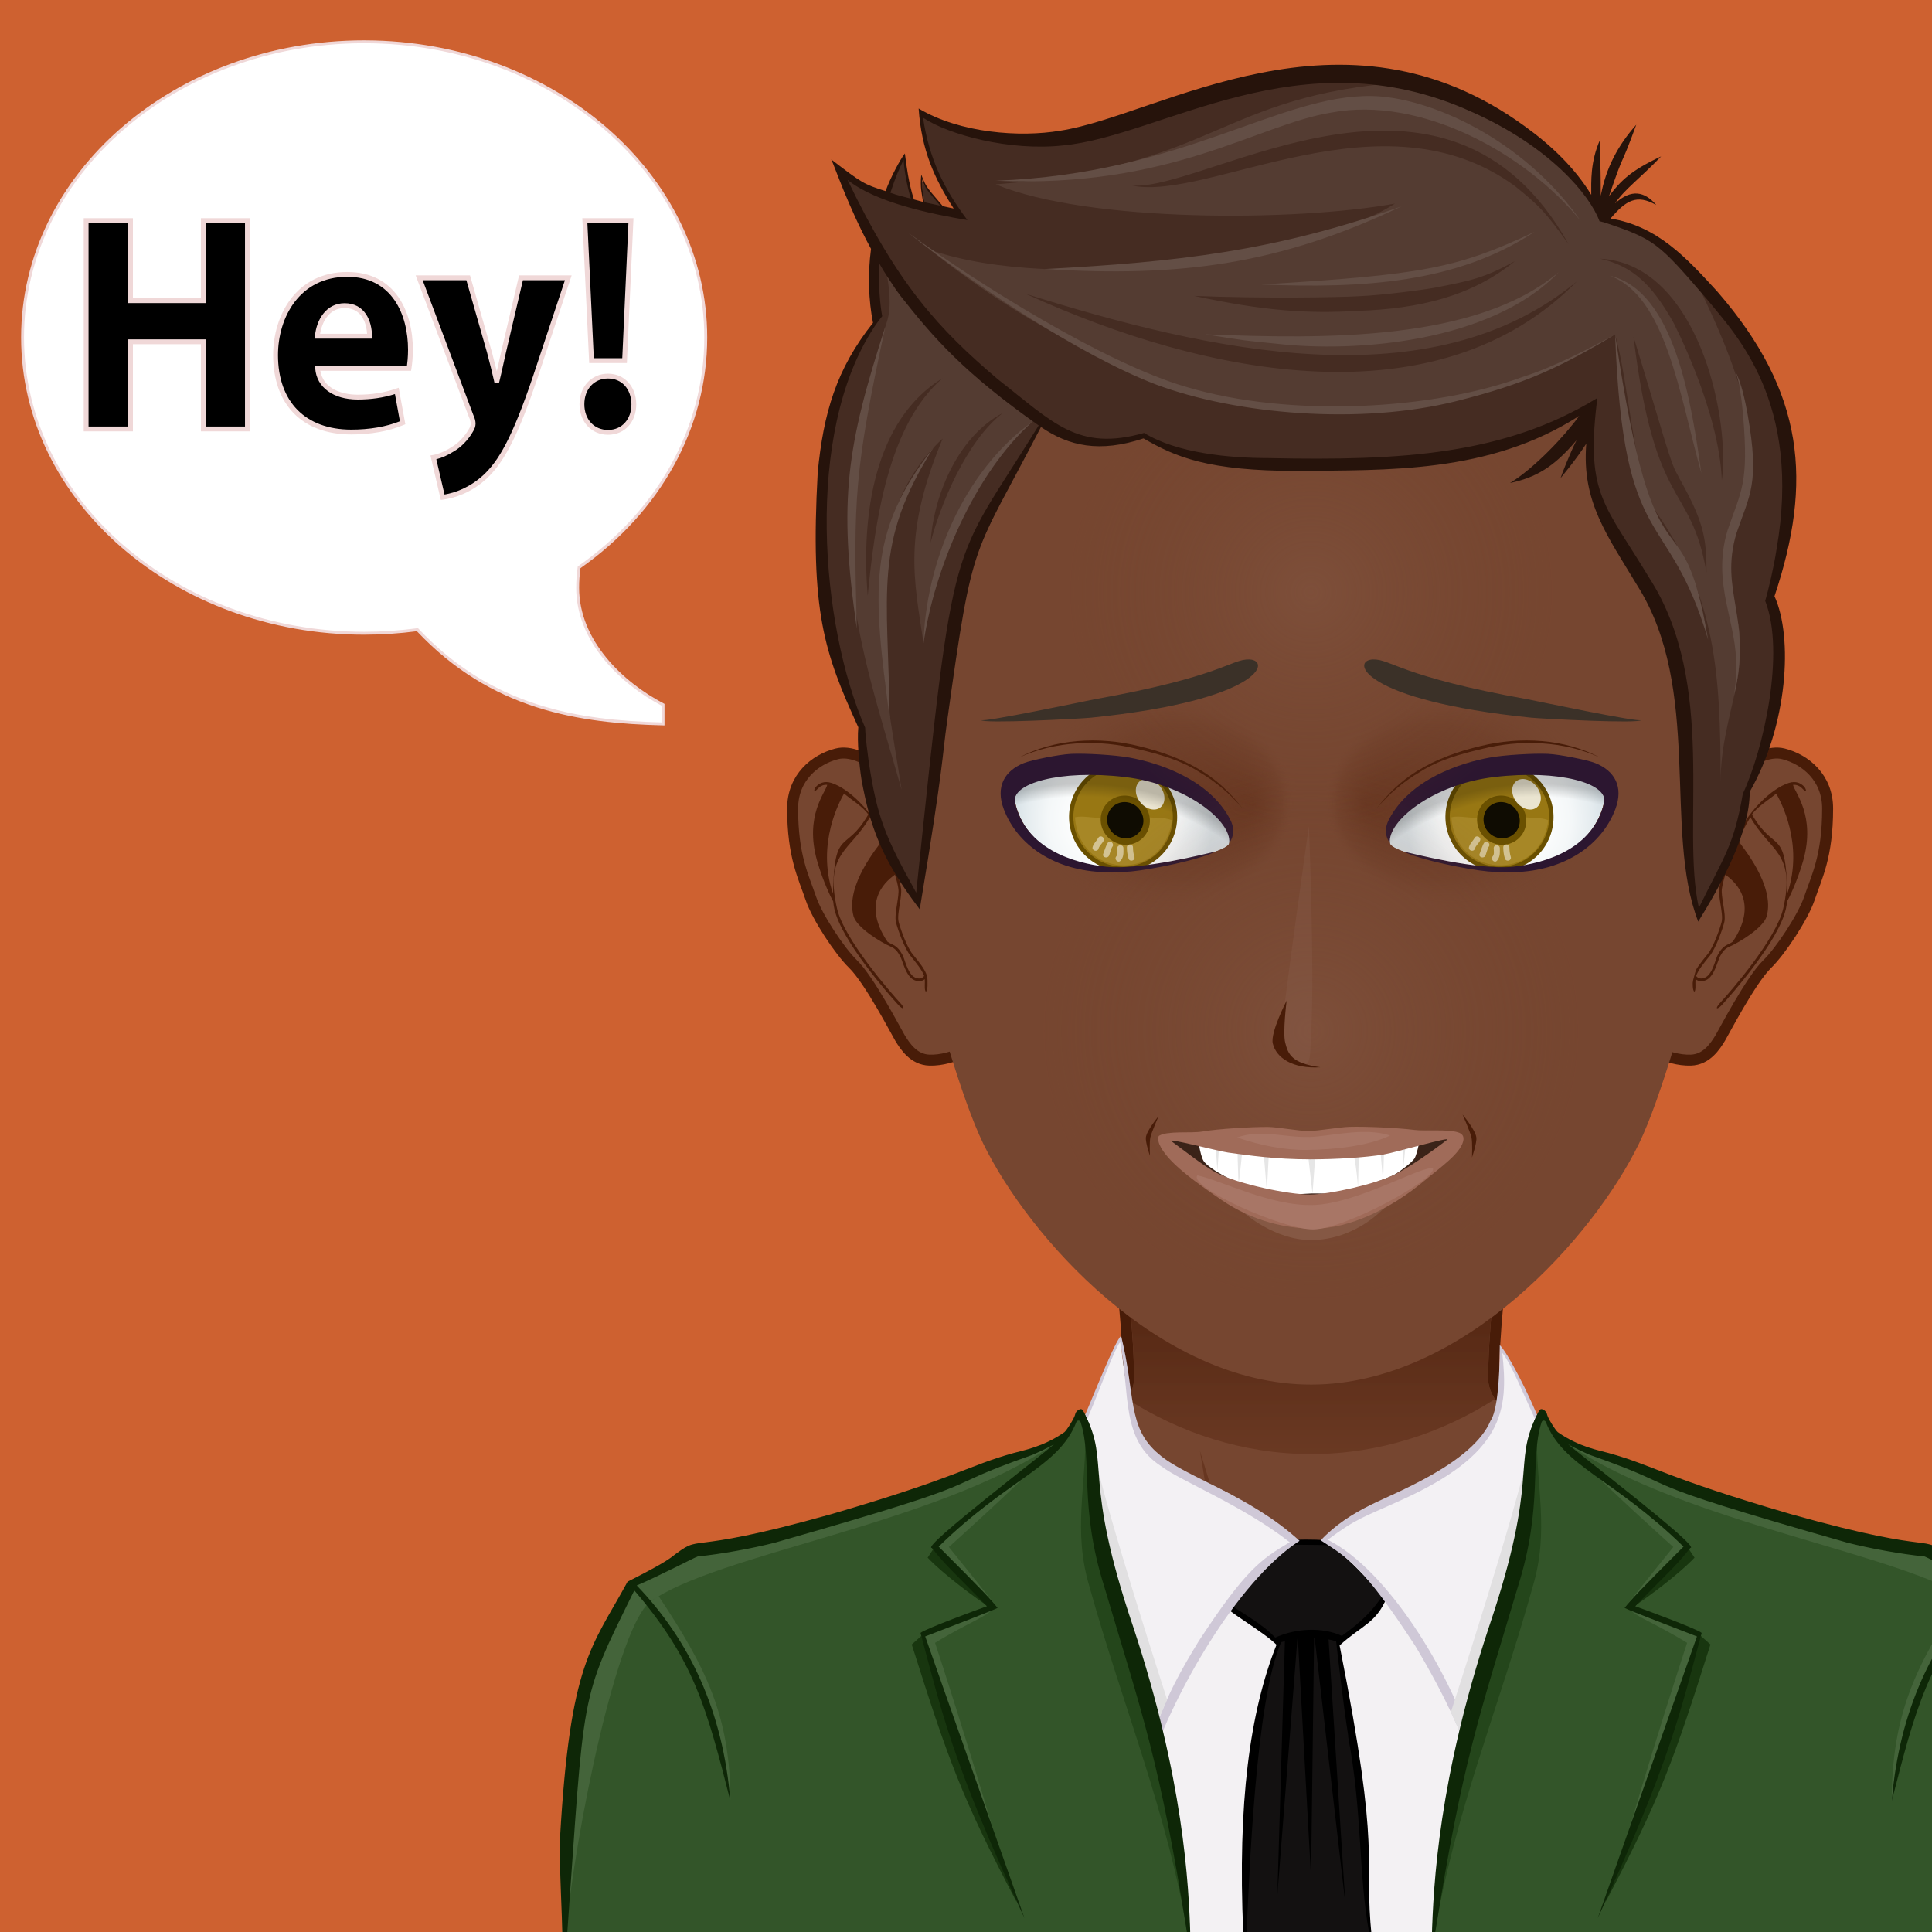 <svg id="svga-svgcanvas" xmlns="http://www.w3.org/2000/svg" version="1.1" xlink="http://www.w3.org/1999/xlink" style="position:relative;overflow:hidden;left:-0.094px;top:-0.5px;" class="svga-svg" viewBox="0 0 200 200" preserveAspectRatio="xMinYMin meet" width="250" height="250"><g id="svga-group-wrapper"><g id="svga-group-backs-single"><path id="SvgjsPath3656" d="M225 225H-25V-25h250V225z" data-colored="true" data-filltype="tone" data-stroketype="none" fill="#ce6130" stroke-width="none" opacity="1" stroke="none"></path></g><g id="svga-group-subwrapper" data-updown="0" data-leftright="0" data-dist="0" data-scaleX="0.7577965900000009" data-scaleY="0.7577965900000009" data-rotate="0" transform="matrix(0.757 0 0 0.757 24.33 30.494) translate(47.152 -13.306)"><g id="svga-group-hair-back" data-updown="0" data-leftright="0" data-dist="0" data-scaleX="1" data-scaleY="1" data-rotate="1e-7" transform="rotate(1e-7 100 100)"><path id="SvgjsPath1073" d="M100.5,100.5h-1v-1h1V100.5z" data-colored="true" data-filltype="tone" data-stroketype="none" stroke-width="none" opacity="1" fill="#543c32" stroke="none"></path></g><g id="svga-group-humanbody-single" data-updown="0" data-leftright="0" data-dist="0" data-scaleX="1" data-scaleY="1" data-rotate="0"><path id="SvgjsPath1057" d="M195.417 199.778c-2.196-4.746-8.195-11.779-14.86-13.722 -8.239-2.403-26.837-5.308-33.733-6.923 -5.528-1.296-16.662-11.294-20.564-14.65 -0.7-0.6-1.273-1.839-1.287-2.76 -0.139-10.864 4.195-39.724 4.195-39.724H100 70.833c0 0 4.334 28.859 4.193 39.724 -0.011 0.921-0.587 2.16-1.285 2.76 -3.902 3.356-15.036 13.354-20.564 14.65 -6.897 1.615-25.495 4.619-33.733 7.022 -6.667 1.942-12.664 8.876-14.86 13.622 -3.708 8.008-4.584 22.5-4.584 35h100 100C200 222.278 199.123 207.786 195.417 199.778z" data-colored="true" data-filltype="tone" data-stroketype="none" data-fromskin="true" fill="#764630" stroke-width="none" opacity="1" stroke="none"></path><path id="SvgjsPath1058" d="M159.156 184.058c24.342 3.542 34.586 8.708 37.794 50.721H200c0-12.5-0.877-26.992-4.583-35 -2.196-4.746-8.195-11.779-14.86-13.722 -8.239-2.403-26.837-5.308-33.733-6.923 -5.528-1.296-18.242-12.069-21.643-16.35 3.36 4.704 12.791 15.605 21.054 18.46C150.188 182.61 153.48 183.232 159.156 184.058zM53.766 181.244c8.263-2.854 17.693-13.756 21.054-18.46 -3.4 4.28-16.114 15.054-21.643 16.35 -6.896 1.615-25.494 4.619-33.733 7.022 -6.665 1.942-12.664 8.876-14.86 13.622 -3.706 8.008-4.583 22.5-4.583 35h3.05c3.188-41.744 13.475-47.183 37.794-50.721C46.52 183.232 49.813 182.61 53.766 181.244z" data-colored="true" data-filltype="hl1" data-stroketype="none" data-fromskin="true" fill="#855844" stroke-width="none" opacity="1" stroke="none"></path><path id="SvgjsPath1059" d="M95.646 197.62c0 0-5.074-1.609-7.083-2.379 -10.449-4.009-44.395-6.607-44.395-6.607s35.754 1.419 43.644 2.779c-0.458-4.767-3.017-20.004-3.017-20.004s5.149 16.815 6.409 21.057C91.878 194.734 95.646 197.62 95.646 197.62zM106.445 196.278c-0.089 0.073-0.191 0.168-0.302 0.268C106.256 196.461 106.358 196.372 106.445 196.278zM95.646 197.62c0 0 2.893 2.992 4.347 3.03 1.91 0.051 4.828-2.899 6.151-4.104 -1.265 0.957-4.159 1.391-5.31 1.436C99.504 198.033 95.646 197.62 95.646 197.62zM116.664 190.101c-1.545 0.248-4.386 0.789-4.386 0.789l2.287-14.89c-0.646 3.071-4.474 16.211-8.12 20.278 1.91-1.616 6.158-2.391 8.324-2.704 10.236-1.484 10.232-1.483 41.062-4.94C155.831 188.634 126.76 188.479 116.664 190.101z" data-colored="true" data-filltype="sd1" data-stroketype="none" data-fromskin="true" fill="#673620" stroke-width="none" opacity="1" stroke="none"></path><path id="SvgjsPath1060" d="M195.417 199.778c-2.196-4.746-8.195-11.779-14.86-13.722 -8.239-2.403-26.837-5.308-33.733-6.923 -5.528-1.296-16.662-11.294-20.564-14.65 -0.7-0.6-1.273-1.839-1.287-2.76 -0.139-10.864 4.195-39.724 4.195-39.724H100 70.833c0 0 4.334 28.859 4.193 39.724 -0.011 0.921-0.587 2.16-1.285 2.76 -3.902 3.356-15.036 13.354-20.564 14.65 -6.897 1.615-25.495 4.619-33.733 7.022 -6.667 1.942-12.664 8.876-14.86 13.622 -3.708 8.008-4.584 22.5-4.584 35h100 100C200 222.278 199.123 207.786 195.417 199.778z" data-colored="true" data-filltype="none" data-stroketype="sd3" data-fromskin="true" fill="none" stroke="#481c08" stroke-width="1.5" opacity="1"></path></g><g id="svga-group-chinshadow-single" data-updown="0" data-leftright="0" data-dist="0" data-scaleX="1" data-scaleY="1" data-rotate="0"><path id="SvgjsPath1045" d="M74.853 164.349c7.212 4.619 15.864 7.518 25.15 7.518 9.283 0 17.933-2.897 25.143-7.514 -0.541-0.765-0.911-1.767-0.924-2.619 -0.091-7.111 1.683-21.616 2.956-31.035 -15.597-3.146-38.76-3.146-54.355 0 1.273 9.419 3.047 23.924 2.955 31.034C75.767 162.567 75.392 163.58 74.853 164.349z" data-colored="false" data-filltype="gradient" data-stroketype="none" data-fromskin="true" fill="url(#SvgjsLinearGradient1046)" opacity="1"></path></g><g id="svga-group-clothes-single" data-updown="0" data-leftright="0" data-dist="0" data-scaleX="1" data-scaleY="1" data-rotate="0"><path id="SvgjsPath1062" d="M128.857 237.978H70.72v-56.183c22.25 4.699 36.88 4.337 58.138 0V237.978z" data-colored="false" data-filltype="#f3f1f3" data-stroketype="none" fill="#f3f1f3" stroke-width="none" opacity="1"></path><path id="SvgjsPath1063" d="M107.44 237.709c-2.775 0-10.727 0.208-16.512-0.23l-0.01-0.171c-0.818-18.658 1.129-30.719 4.537-39.288l0.048-0.123 -0.093-0.093c-0.905-0.904-2.425-1.935-4.034-3.025 -1.611-1.093-3.275-2.221-4.336-3.246 0.625-0.732 1.395-1.454 2.348-2.201 0.245-0.125 1.162-0.843 5.974-4.971 0.214-0.184 0.345-0.296 0.362-0.31 0.818-0.178 2.138-0.293 3.738-0.293 2.183 0 4.731 0.221 6.512 0.563 1.561 1.458 3.451 5.329 4.158 7.17 -0.976 2.291-2.128 3.129-3.717 4.284 -0.774 0.563-1.652 1.201-2.652 2.112l-0.083 0.075 0.021 0.111c4.026 20.31 4.027 25.054 4.027 29.642 0.001 2.021 0.001 6.609 0.339 9.985C107.917 237.707 107.704 237.709 107.44 237.709z" data-colored="false" data-filltype="#131111" data-stroketype="none" fill="#131111" stroke-width="none" opacity="1"></path><path id="SvgjsPath1064" d="M110.35 191.495c-0.754-1.995-2.71-5.93-4.28-7.359 -2.876-0.563-7.983-0.843-10.47-0.24 -0.108 0.088-6.248 5.383-6.31 5.26 -0.906 0.708-1.788 1.504-2.52 2.39 2.061 2.076 6.655 4.556 8.5 6.4 -3.65 9.18-5.33 21.59-4.55 39.38 0.01 0.11 0.01 0.23 0.02 0.34 6.756 0.52 16.55 0.331 17.55 0.223 -1.16-11.307 1.438-10.455-4.39-39.853C106.968 195.241 108.865 195.04 110.35 191.495zM105.1 210.535c-0.021-0.05-0.04-0.1-0.051-0.13 2 10.55 1.38 18.632 2.891 26.972 -4.736-0.318-12.014-0.052-16.771-0.052 0.369-7.198 1.188-31.684 4.74-39.74 0.17-0.046 0.339-0.084 0.509-0.125l-1.032 34.736 2.747-35.066c0.02-0.002 0.04-0.005 0.06-0.008l1.801 32.605 0.417-32.734c0.026 0.001 0.051-0.001 0.077 0l4.199 36.355 -2.3-36.137c0.314 0.063 0.629 0.141 0.942 0.233 0.03 0 0.07 0.01 0.1 0.03C103.533 198.476 104.365 205.876 105.1 210.535zM104.219 196.726c-2.774-1.251-6.363-1.026-9.129 0.24 -1.681-1.813-4.08-3.077-7.53-5.391 0.55-0.479 1.26-1.07 2.21-1.81 0.08 0 3.48-2.771 3.54-2.83 0.92-0.84 1.74-1.79 2.52-2.62 2.93-0.12 7.23 0.02 9.82 0.14 1.5 1.876 2.931 4.696 4.01 6.94C107.699 194.266 105.759 195.545 104.219 196.726z" data-colored="false" data-filltype="#000000" data-stroketype="none" fill="#000000" stroke-width="none" opacity="1"></path><path id="SvgjsPath1065" d="M78.196 213.077c-11.534-40.071-6.325-29.581-9.399-45.32 2.028-4.813 3.958-10.44 5.042-11.598l0.08-0.086c2.292 24.007 8.958 13.636 23.784 27.722C89.228 189.449 81.372 204.127 78.196 213.077zM131.193 167.758c-1.448-3.702-4.077-9.127-5.215-10.331 1.424 20.678-15.146 16.551-24.35 26.2 8.812 5.713 17.173 20.66 20.172 29.455C134.92 169.568 127.85 188.673 131.193 167.758z" data-colored="false" data-filltype="#f3f1f4" data-stroketype="none" fill="#f3f1f4" stroke-width="none" opacity="1"></path><path id="SvgjsPath1066" d="M125.801 156.967c0 5.137-0.42 9.162-1.262 10.339 -2.443 5.809-13.103 9.853-16.39 11.51 -2.495 1.227-4.942 2.809-6.83 4.85 3.813 2.476 5.705 3.383 12.93 14.44 4.246 7.109 6.539 12.448 7.561 15.64 13.378-44.331 6.222-24.978 9.59-46.01C129.814 163.65 126.801 157.885 125.801 156.967zM129.449 176.495c-1.957 18.078-3.491 14.485-7.74 34.181 -2.716-8.644-11.075-22.913-19.43-27.091 3.937-2.957 5.031-3.131 9.729-5.279 14.396-6.42 14.985-12.385 14.138-20.271 1.207 1.423 3.125 6.161 4.692 9.521C129.979 170.702 129.589 175.194 129.449 176.495zM79.199 171.896c-4.408-3.649-3.16-8.162-5.189-16.215 -0.902 1-3.146 6.632-5.42 12.055 0.557 2.796 0.681 7.389 0.76 8.84 0.559 12.202 1.75 12.765 8.83 37.16 3.031-8.905 11.558-24.37 20.24-30.009C91.489 177.401 82.765 174.999 79.199 171.896zM84.659 197.405c-2.221 3.666-4.517 7.48-6.37 13.28 -4.442-20.269-5.999-16.964-7.73-34.16 -0.32-2.971-0.617-6.027-1.4-8.96 1.638-3.588 3.981-10.281 4.731-10.995 1.366 7.078 0.066 13.462 5.669 16.995 2.621 1.996 11.104 5.32 17.52 10.36C93.188 186.235 91.094 187.596 84.659 197.405z" data-colored="false" data-filltype="#cfc8d7" data-stroketype="none" fill="#cfc8d7" stroke-width="none" opacity="1"></path><path id="SvgjsPath1067" d="M120.319 209.824l-1.209-2.654c0 0 9.148-28.175 10.743-36.225C130.765 179.299 120.319 209.824 120.319 209.824zM78.879 208.721l1.436-3.259c0 0-8.573-26.467-10.168-34.517C69.235 179.299 78.879 208.721 78.879 208.721z" data-colored="false" data-filltype="#e1e0e1" data-stroketype="none" fill="#e1e0e1" stroke-width="none" opacity="1"></path><path id="SvgjsPath1068" d="M124.787 195.605c7.065-20.834 2.756-22.551 6.305-29.469 0.134-0.261 1.396 1.046 1.533 1.64 1.306 5.658 53.349 17.338 54.994 18.598 1.456 1.058 5.65 3.137 5.65 3.137 4.937 9.07 7.762 10.698 9.15 34.984 0.13 3.083-0.061 11.801-0.061 14.141l-85.559-0.676C117.004 230.169 117.999 216.15 124.787 195.605zM75.213 195.605c-7.065-20.834-2.756-22.551-6.305-29.469 -0.134-0.261-1.396 1.046-1.533 1.64 -1.306 5.658-53.349 17.338-54.994 18.598 -1.456 1.058-5.65 3.137-5.65 3.137 -4.937 9.07-7.762 10.698-9.15 34.984 -0.13 3.083 0.061 11.801 0.061 14.141l85.559-0.676C82.996 230.169 82.001 216.15 75.213 195.605z" data-colored="true" data-filltype="tone" data-stroketype="none" stroke-width="none" opacity="1" fill="#335529" stroke="none"></path><path id="SvgjsPath1069" d="M130.307 190c-4.552 16.387-10.771 31.116-13.506 47.96 -0.89-0.007 1.491-22.695 7.986-42.354 7.065-20.834 2.756-22.551 6.305-29.469 0.077-0.15-0.619 1.976-0.223 2.432C130.723 176.296 132.625 182.272 130.307 190zM69.693 190c4.552 16.387 10.771 31.116 13.506 47.96 0.89-0.007-1.491-22.695-7.986-42.354 -7.065-20.834-2.756-22.551-6.305-29.469 -0.077-0.15 0.619 1.976 0.223 2.432C69.277 176.296 67.375 182.272 69.693 190z" data-colored="true" data-filltype="sd1" data-stroketype="none" fill="#24461b" stroke-width="none" opacity="1" stroke="none"></path><path id="SvgjsPath1070" d="M152.436 186.031c0 0-2.284 2.561-8.636 6.923 5.313-5.885 7.761-8.249 7.761-8.249L152.436 186.031zM154.611 197.906l-1.528-1.367c-4.538 13.781-7.571 20.587-12.828 36.618C147.799 218.831 149.599 213.745 154.611 197.906zM48.439 184.705c0 0 2.447 2.364 7.761 8.249 -6.352-4.362-8.636-6.923-8.636-6.923L48.439 184.705zM59.745 233.157c-5.257-16.031-8.29-22.837-12.828-36.618l-1.528 1.367C50.401 213.745 52.201 218.831 59.745 233.157z" data-colored="true" data-filltype="sd2" data-stroketype="none" fill="#18360f" stroke-width="none" opacity="1" stroke="none"></path><path id="SvgjsPath1071" d="M179.409 219.335c0-11.596 3.11-18.351 9.615-28.142 0.608 0.372 0.931 0.543 1.345 0.875C183.452 200.651 182.078 208.659 179.409 219.335zM141.312 230.703c6.113-16.703 8.06-23.228 12.107-34.388 -1.15-0.351-8.671-2.985-9.819-3.346 0.41 1 3.113 1.822 7.822 4.709C151.422 197.679 146.333 213.082 141.312 230.703zM149.533 184.577c0 0-3.352 4.14-6.664 8.328 3.388-2.67 5.748-5.644 8.691-8.2 -3.994-3.368-10.511-8.524-14.721-12.089C140.163 176.188 149.533 184.577 149.533 184.577zM202.073 238.634l0.286 0.002c0-2.34 0.19-11.058 0.061-14.141 -1.389-24.286-4.214-25.914-9.15-34.984 0 0-4.194-2.079-5.65-3.137 -1.334-1.021-38.794-9.922-52.49-15.88 16.011 10.971 46.282 15.027 55.24 21.574C194.702 195.235 200.535 222.337 202.073 238.634zM9.613 192.037c0.542-0.383 0.619-0.366 1.168-0.729 6.505 9.791 9.809 16.431 9.809 28.026C17.922 208.659 16.08 200.318 9.613 192.037zM48.578 197.679c4.709-2.887 7.412-3.709 7.822-4.709 -1.148 0.36-8.669 2.995-9.819 3.346 4.048 11.16 5.994 17.685 12.107 34.388C53.667 213.082 48.578 197.679 48.578 197.679zM63.16 172.616c-4.21 3.564-10.727 8.721-14.721 12.089 2.943 2.557 5.304 5.53 8.691 8.2 -3.313-4.188-6.664-8.328-6.664-8.328S59.837 176.188 63.16 172.616zM9.631 192.068c8.958-6.547 39.229-10.604 55.24-21.574 -13.696 5.958-51.156 14.858-52.49 15.88 -1.456 1.058-5.65 3.137-5.65 3.137 -4.937 9.07-7.762 10.698-9.15 34.984 -0.13 3.083 0.061 11.801 0.061 14.141l0.286-0.002C-0.535 222.337 5.298 195.235 9.631 192.068z" data-colored="true" data-filltype="hl1" data-stroketype="none" fill="#44643a" stroke-width="none" opacity="1" stroke="none"></path><path id="SvgjsPath1072" d="M132.246 166.374c-0.049-0.293-0.443-0.634-0.738-0.657 -0.296-0.023-0.432 0.458-0.567 0.722 -3.549 6.918 0.414 8.333-6.651 29.167 -6.788 20.545-7.584 34.862-7.787 42.653l85.857 0.377c0-2.34 0.489-11.058 0.359-14.141 -1.389-24.286-4.313-26.113-9.25-35.184 0 0-4.394-2.179-5.85-3.236 -4.889-3.742-0.59 0.023-22.03-6 -17.576-5.135-18.525-6.577-24.899-8.35 -1.288-0.369-4.057-0.822-6.95-2.851C133.475 168.689 132.341 166.944 132.246 166.374zM116.974 237.31c3.729-23.564 6.085-29.73 11.296-47.274 3.522-11.104 1.576-17.408 3.254-22.54 0.088-0.268 0.467-0.282 0.571-0.017 2.434 6.214 9.238 7.656 18.834 17.047 -5.813 5.813-7.309 7.38-8.06 8.38 0.864 0.438 5.582 2.229 9.9 3.9 -0.245 0.767-13.415 38.02-13.57 38.52 10-21.578 11.292-28.211 14.22-39.01 -0.812-0.612-7.892-3.212-9.09-3.64 4.274-4.424 5.51-5.396 7.53-7.971 1.622 0-15.874-13.318-16.73-14.211 0.462 0.364 2.752 1.391 3.01 1.491 14.682 5.166 3.065 2.829 35.2 12.001 3.072 0.781 7.355 1.567 10.53 1.879 0.218 0.02 5.395 2.727 8.35 3.97 -7.189 7.475-11.797 17.133-12.81 29.5 3.219-12.666 4.951-19.29 13.14-28.819 7.62 15.422 6.755 13.195 9.23 47.71C181.167 237.413 149.559 237.227 116.974 237.31zM66.261 168.875c-2.894 2.028-5.662 2.481-6.95 2.851 -6.374 1.772-7.323 3.215-24.899 8.35 -21.44 6.023-17.142 2.258-22.03 6 -1.456 1.058-5.85 3.236-5.85 3.236 -4.937 9.07-7.861 10.897-9.25 35.184 -0.13 3.083 0.359 11.801 0.359 14.141l85.857-0.377c-0.203-7.791-0.999-22.108-7.787-42.653 -7.065-20.834-3.103-22.249-6.651-29.167 -0.136-0.264-0.271-0.745-0.567-0.722 -0.295 0.023-0.689 0.364-0.738 0.657C67.659 166.944 66.525 168.689 66.261 168.875zM-1.779 238.226c2.476-34.515 1.61-32.288 9.23-47.71 8.188 9.529 9.921 16.153 13.14 28.819 -1.013-12.367-5.62-22.025-12.81-29.5 2.955-1.243 8.132-3.95 8.35-3.97 3.175-0.312 7.458-1.098 10.53-1.879 32.135-9.172 20.519-6.835 35.2-12.001 0.258-0.101 2.548-1.127 3.01-1.491 -0.856 0.893-18.353 14.211-16.73 14.211 2.021 2.575 3.256 3.547 7.53 7.971 -1.198 0.428-8.278 3.027-9.09 3.64 2.928 10.799 4.22 17.432 14.22 39.01 -0.155-0.5-13.325-37.753-13.57-38.52 4.318-1.672 9.036-3.463 9.9-3.9 -0.751-1-2.247-2.567-8.06-8.38 9.596-9.391 16.4-10.833 18.834-17.047 0.104-0.266 0.483-0.251 0.571 0.017 1.678 5.132-0.269 11.436 3.254 22.54 5.211 17.544 7.567 23.71 11.296 47.274C50.441 237.227 18.833 237.413-1.779 238.226z" data-colored="true" data-filltype="sd3" data-stroketype="none" fill="#0e2707" stroke-width="none" opacity="1" stroke="none"></path></g><g id="svga-group-head" data-updown="0" data-leftright="0" data-dist="0" data-scaleX="1" data-scaleY="1" data-rotate="1e-7" transform="rotate(1e-7 99.87 66.947)"><g id="svga-group-ears-left" data-updown="0" data-leftright="0" data-dist="0" data-scaleX="1" data-scaleY="1" data-rotate="0"><path id="SvgjsPath1079" d="M45.443 82.722c-1.469-2.433-6.648-7.545-10.31-6.61 -2.979 0.762-6.032 3.243-6.032 7.473 -0.001 6.553 1.496 9.338 2.501 12.311 0.856 2.53 3.915 7.167 5.761 8.964 2.273 2.208 5.957 9.35 6.404 10.079 0.705 1.154 1.877 2.988 4.043 3.057 3.29 0.104 7.085-2.105 7.323-3.488C56.42 107.009 49.263 89.052 45.443 82.722z" data-colored="true" data-filltype="tone" data-stroketype="sd3" fill="#764630" stroke="#481c08" stroke-width="1.5" opacity="1"></path><path id="SvgjsPath1080" d="M43.596 99.086c-0.142-0.558 0.007-1.495 0.152-2.4 0.131-0.826 0.255-1.605 0.18-2.157 -0.285-2.064-1.892-5.988-2.942-8.115 -1.208-2.446-4.117-5.528-6.568-6.322 -1.013-0.329-1.681 0.064-2.067 0.463 -0.284 0.293-0.347 0.637-0.254 0.678 0.093 0.041 0.304-0.244 0.61-0.513 0.25-0.22 0.617-0.408 1.122-0.369 -0.203 1.028-3.138 4.222-1.381 10.392 0.822 2.888 1.992 5.214 2.202 5.549 0.032 0.352 0.083 0.696 0.159 1.031 0.991 4.357 7.286 11.54 8.785 13.162 0.277 0.3 0.567 0.477 0.639 0.406 0.072-0.072-0.1-0.368-0.376-0.671 -1.48-1.611-7.734-8.777-8.69-12.981 -1.754-7.702 1.916-7.832 4.499-12.473 0.397 0.657 0.733 1.288 0.993 1.814 0.203 0.413 0.429 0.896 0.661 1.417 -0.458 0.729-5.059 6.055-3.889 10.317 0.433 1.572 3.779 3.598 5.073 4.153 0.712 0.306 0.979 0.763 1.289 1.291 0.359 0.613 0.767 2.796 1.95 3.298 0.241 0.103 0.458 0.146 0.651 0.146 0.334 0 0.587-0.128 0.774-0.28 0.019 0.267 0.018 0.612 0.008 0.93 -0.011 0.411 0.046 0.748 0.147 0.756s0.208-0.317 0.221-0.727c0.016-0.504 0.014-1.128-0.077-1.426 -0.265-0.88-1.076-1.871-1.934-2.921C44.688 102.503 43.815 99.947 43.596 99.086zM34.616 95.223c-2.322-6.84 0.993-12.744 1.514-13.684 0.908 0.787 2.662 1.841 3.314 2.87C36.33 89.804 34.811 86.051 34.616 95.223zM45.884 106.717c-1.072-0.455-1.431-2.555-1.778-3.147 -0.314-0.536-0.639-1.089-1.461-1.443 -0.179-0.077-0.376-0.194-0.578-0.328 -3.861-5.758 0.291-8.626 1.027-9.163 0.226 0.734 0.396 1.407 0.47 1.946 0.068 0.496-0.058 1.284-0.179 2.045 -0.15 0.944-0.306 1.92-0.145 2.553 0.24 0.941 1.14 3.529 2.01 4.594 0.772 0.945 1.564 1.919 1.835 2.713C46.97 106.645 46.604 107.022 45.884 106.717z" data-colored="true" data-filltype="sd3" data-stroketype="none" fill="#481c08" stroke-width="none" opacity="1" stroke="none"></path></g><g id="svga-group-ears-right" data-updown="0" data-leftright="0" data-dist="0" data-scaleX="1" data-scaleY="1" data-rotate="0"><path id="SvgjsPath1081" d="M154.295 82.722c1.469-2.433 6.648-7.545 10.311-6.61 2.979 0.762 6.031 3.243 6.031 7.473 0.002 6.553-1.496 9.338-2.5 12.311 -0.857 2.53-3.916 7.167-5.762 8.964 -2.273 2.208-5.957 9.35-6.404 10.079 -0.705 1.154-1.877 2.988-4.043 3.057 -3.291 0.104-7.086-2.105-7.324-3.488C143.318 107.009 150.475 89.052 154.295 82.722z" data-colored="true" data-filltype="tone" data-stroketype="sd3" fill="#764630" stroke="#481c08" stroke-width="1.5" opacity="1"></path><path id="SvgjsPath1082" d="M154.205 103.536c-0.857 1.05-1.668 2.041-1.934 2.921 -0.09 0.298-0.092 0.922-0.076 1.426 0.014 0.409 0.119 0.734 0.221 0.727s0.158-0.345 0.146-0.756c-0.01-0.317-0.01-0.663 0.01-0.93 0.186 0.152 0.439 0.28 0.773 0.28 0.193 0 0.41-0.043 0.65-0.146 1.184-0.502 1.592-2.686 1.951-3.298 0.311-0.528 0.576-0.985 1.289-1.291 1.293-0.555 4.639-2.581 5.072-4.153 1.17-4.262-3.432-9.588-3.889-10.317 0.232-0.522 0.457-1.004 0.66-1.417 0.26-0.526 0.596-1.157 0.994-1.814 2.582 4.641 6.252 4.771 4.498 12.473 -0.957 4.204-7.209 11.37-8.689 12.981 -0.275 0.303-0.447 0.599-0.377 0.671 0.072 0.07 0.361-0.106 0.639-0.406 1.5-1.622 7.795-8.805 8.785-13.162 0.076-0.334 0.129-0.679 0.16-1.031 0.209-0.334 1.379-2.661 2.201-5.549 1.758-6.17-1.178-9.364-1.381-10.392 0.504-0.039 0.871 0.149 1.123 0.369 0.305 0.269 0.518 0.553 0.609 0.513 0.094-0.041 0.029-0.385-0.254-0.678 -0.387-0.399-1.055-0.792-2.068-0.463 -2.451 0.794-5.359 3.876-6.568 6.322 -1.049 2.126-2.656 6.05-2.941 8.115 -0.074 0.552 0.049 1.331 0.18 2.157 0.145 0.906 0.293 1.843 0.152 2.4C155.924 99.947 155.051 102.503 154.205 103.536zM160.295 84.409c0.652-1.029 2.406-2.083 3.313-2.87 0.521 0.939 3.836 6.843 1.516 13.684C164.928 86.051 163.408 89.804 160.295 84.409zM152.652 106.486c0.271-0.794 1.064-1.768 1.836-2.713 0.869-1.065 1.77-3.653 2.01-4.594 0.16-0.632 0.006-1.608-0.145-2.553 -0.121-0.761-0.248-1.55-0.18-2.045 0.074-0.539 0.244-1.212 0.471-1.946 0.734 0.537 4.887 3.405 1.025 9.163 -0.201 0.134-0.398 0.251-0.578 0.328 -0.822 0.354-1.146 0.908-1.461 1.443 -0.346 0.592-0.705 2.692-1.777 3.147C153.135 107.022 152.768 106.645 152.652 106.486z" data-colored="true" data-filltype="sd3" data-stroketype="none" fill="#481c08" stroke-width="none" opacity="1" stroke="none"></path></g><g id="svga-group-faceshape-wrap" data-updown="0" data-leftright="0" data-dist="0" data-scaleX="1" data-scaleY="1" data-rotate="0"><g id="svga-group-faceshape-single" data-updown="0" data-leftright="0" data-dist="0" data-scaleX="1" data-scaleY="1" data-rotate="0"><path id="SvgjsPath1038" d="M100.002 0.867C66.381 0.813 39.186 28.343 39.134 62.366c-0.008 5.403 0.669 10.645 1.953 15.641l0.004 0c0.011 0.054 8.713 39.241 14.519 51.175 6.073 12.487 23.814 32.685 44.392 32.685 20.582 0 38.32-20.197 44.392-32.685 5.805-11.935 14.507-51.122 14.519-51.175l0.005 0c1.283-4.997 1.961-10.238 1.952-15.641C160.819 28.343 133.623 0.813 100.002 0.867z" data-colored="true" data-filltype="tone" data-stroketype="sd3" stroke="#481c08" stroke-width="0.5" opacity="1" fill="#764630"></path><path id="SvgjsPath1039" d="M120.754 4.512c21.441 9.489 36.411 31.135 36.45 56.363 0.008 5.403-0.669 10.645-1.953 15.641l-0.005 0c-0.011 0.054-8.713 39.24-14.519 51.177 -5.709 11.738-21.608 32.469-40.725 32.469s-35.016-20.73-40.725-32.469c-5.806-11.937-14.507-51.123-14.519-51.177l-0.004 0c-1.284-4.997-1.962-10.238-1.953-15.641 0.038-25.229 15.008-46.874 36.45-56.363 -23.386 8.55-40.076 31.208-40.117 57.854 -0.008 5.403 0.669 10.645 1.953 15.641l0.004 0c0.011 0.054 8.713 39.241 14.519 51.175 6.073 12.487 23.814 32.685 44.392 32.685 20.579 0 38.319-20.197 44.392-32.685 5.805-11.935 14.507-51.122 14.519-51.175l0.005 0c1.283-4.997 1.961-10.238 1.952-15.641C160.83 35.72 144.14 13.062 120.754 4.512z" data-colored="true" data-filltype="tone" data-stroketype="none" stroke="none" opacity="1" fill="#764630"></path><path id="SvgjsPath1040" d="M100.002 0.867C66.381 0.813 39.186 28.343 39.134 62.366c-0.008 5.403 0.669 10.645 1.953 15.641l0.004 0c0.011 0.054 8.713 39.241 14.519 51.175 6.073 12.487 23.814 32.685 44.392 32.685 20.582 0 38.32-20.197 44.392-32.685 5.805-11.935 14.507-51.122 14.519-51.175l0.005 0c1.283-4.997 1.961-10.238 1.952-15.641C160.819 28.343 133.623 0.813 100.002 0.867z" data-colored="true" data-filltype="tone" data-stroketype="#c27b55" opacity="1" fill="#764630" stroke="#764630"></path></g></g><g id="svga-group-eyes-left" data-updown="0" data-leftright="0" data-dist="0" data-scaleX="1.1842000000000001" data-scaleY="1.1842000000000001" data-rotate="0" transform="matrix(1.183 0 0 1.183 -13.546 -14.921)"><g id="svga-group-eyesback-left"><path id="SvgjsPath1121" d="M61.752 82.523c-0.506-2.285 5.191-3.973 12.711-3.051 7.518 0.923 12.738 5.524 12.052 7.844 -0.38 1.286-10.639 3.245-14.253 2.847C68.598 89.758 62.974 88.04 61.752 82.523z" data-colored="false" data-filltype="gradient" data-stroketype="none" fill="url(#SvgjsRadialGradient1122)" opacity="1"></path></g><g id="svga-group-eyesiriswrapper-left" transform="translate(0.25 0.25)"><g id="svga-group-eyesiriscontrol-left" data-updown="0" data-leftright="0" data-dist="0" data-scaleX="1" data-scaleY="1" data-rotate="0"><g id="svga-group-eyesiris-left" data-updown="0" data-leftright="0" data-dist="0" data-scaleX="1" data-scaleY="1" data-rotate="0"><path id="SvgjsPath3392" d="M79.788 85.588c-0.869 3.192-4.162 5.073-7.361 4.196 -3.197-0.876-5.084-4.178-4.214-7.371 0.869-3.195 4.168-5.076 7.365-4.198C78.772 79.09 80.659 82.392 79.788 85.588z" data-colored="true" data-filltype="tone" data-stroketype="sd3" fill="#987713" stroke="#6a5000" stroke-width="0.5" opacity="1"></path><path id="SvgjsPath3393" d="M79.643 84.371c-0.441 3.545-3.072 5.392-5.952 5.199 -2.658-0.179-5.034-2.14-5.254-5.525 0.919-0.264 2.14 0.165 3.211 0.001 -0.003 0.039-0.017 0.074-0.018 0.113 -0.084 1.3 0.958 2.433 2.329 2.525 1.374 0.092 2.556-0.892 2.641-2.191 0.009-0.169-0.001-0.336-0.027-0.496C77.527 84.141 78.693 83.999 79.643 84.371z" data-colored="true" data-filltype="hl1" data-stroketype="none" fill="#a78726" stroke-width="none" opacity="1"></path><path id="SvgjsPath3394" d="M74.867 81.998c-1.319-0.377-2.667 0.376-3.007 1.691 -0.341 1.308 0.453 2.678 1.771 3.056 1.322 0.379 2.669-0.375 3.011-1.684C76.986 83.745 76.188 82.376 74.867 81.998z" data-colored="false" data-filltype="#000000" data-stroketype="none" fill="#000000" stroke-width="none" opacity="0.9"></path><path id="SvgjsPath3395" d="M74.867 81.998c-1.319-0.377-2.667 0.376-3.007 1.691 -0.341 1.308 0.453 2.678 1.771 3.056 1.322 0.379 2.669-0.375 3.011-1.684C76.986 83.745 76.188 82.376 74.867 81.998z" data-colored="true" data-filltype="none" data-stroketype="sd3" fill="none" stroke="#6a5000" stroke-width="0.75" opacity="1"></path><path id="SvgjsPath3396" d="M71.16 87.657c-0.125 0.437-0.806 0.251-0.681-0.188 0.121-0.423 0.446-0.683 0.653-1.055 0.221-0.398 0.831-0.042 0.609 0.356C71.571 87.078 71.257 87.314 71.16 87.657L71.16 87.657zM72.246 86.96c-0.188 0.219-0.434 1.03-0.54 1.295 -0.17 0.422 0.513 0.604 0.681 0.188 0.058-0.145 0.256-0.863 0.359-0.983C73.04 87.116 72.543 86.614 72.246 86.96L72.246 86.96zM73.716 89.048c0.369-0.425 0.332-0.912 0.324-1.441 -0.007-0.455-0.713-0.455-0.706 0 0.004 0.293 0.092 0.701-0.117 0.942C72.92 88.891 73.417 89.392 73.716 89.048L73.716 89.048zM74.437 87.519c0.005 0.438 0.06 0.865 0.189 1.285 0.134 0.434 0.815 0.249 0.681-0.188 -0.112-0.362-0.159-0.719-0.164-1.097C75.138 87.064 74.432 87.063 74.437 87.519L74.437 87.519z" data-colored="false" data-filltype="#ffffff" data-stroketype="none" fill="#ffffff" stroke-width="none" opacity="0.5"></path><path id="SvgjsPath3397" d="M78.197 82.971c-0.695 0.417-1.74 0.042-2.333-0.839 -0.592-0.881-0.503-1.934 0.193-2.349 0.694-0.419 1.742-0.043 2.33 0.838C78.979 81.502 78.893 82.554 78.197 82.971z" data-colored="false" data-filltype="#ffffff" data-stroketype="none" fill="#ffffff" stroke-width="none" opacity="0.8"></path></g></g></g><g id="svga-group-eyesfront-left"><path id="SvgjsPath1143" d="M53.294 83c0.809 10.899 11.637 23.583 20.506 22.236 10.498 0.106 20.864-7.868 20.864-22.305s-5.087-26.528-21.127-26.528C62.037 56.402 53.294 68.563 53.294 83zM61.752 82.523c-0.506-2.285 5.191-3.973 12.711-3.051 7.518 0.923 12.738 5.524 12.052 7.844 -0.38 1.286-10.639 3.245-14.253 2.847C68.598 89.758 62.974 88.04 61.752 82.523z" data-colored="true" data-filltype="tone" data-stroketype="none" data-fromskin="true" fill="#764630" stroke-width="none" opacity="1" stroke="none"></path><path id="SvgjsPath1144" d="M72.262 90.163c3.614 0.398 13.873-1.561 14.253-2.847 0.687-2.32-4.534-6.921-12.052-7.844C68.003 78.68 62.9 79.816 61.907 81.6c0.898-6.4 7.7-11.397 15.987-11.434 8.911-0.037 16.148 5.676 16.172 12.765 0.021 7.088-7.185 12.862-16.095 12.902 -8.913 0.037-16.149-5.676-16.173-12.764 0-0.105 0.016-0.208 0.019-0.313C63.147 88.083 68.651 89.764 72.262 90.163z" data-colored="false" data-filltype="gradient" data-stroketype="none" data-fromskin="true" fill="url(#SvgjsRadialGradient1145)" opacity="1"></path><path id="SvgjsPath1149" d="M61.752 82.523c-0.506-2.285 5.191-3.973 12.711-3.051 7.518 0.923 12.738 5.524 12.052 7.844 -0.38 1.286-10.639 3.245-14.253 2.847C68.598 89.758 62.974 88.04 61.752 82.523z" data-colored="false" data-filltype="gradient" data-stroketype="none" fill="url(#SvgjsRadialGradient1150)" opacity="1"></path><path id="SvgjsPath1153" d="M62.148 77.417c4.208-1.978 9.35-2.16 13.838-1.005 2.404 0.561 4.965 1.285 7.063 2.638 1.945 1.135 3.525 2.5 5.002 4.19 -1.342-1.701-2.773-3.118-4.623-4.27 -2.276-1.416-4.769-2.294-7.364-2.916C71.478 74.928 66.342 75.184 62.148 77.417z" data-colored="true" data-filltype="sd3" data-stroketype="none" data-fromskin="true" fill="#481c08" stroke-width="none" opacity="1" stroke="none"></path><path id="SvgjsPath1154" d="M62.769 78.02c0.88-0.352 4.065-1 5.456-1.066 1.687-0.082 5.073 0.125 6.735 0.424 3.374 0.608 9.251 2.483 11.678 7.184 0.746 1.445 0.074 2.456-0.123 2.675 0.3-2.426-4.838-6.746-12.052-7.604 -7.52-0.894-13.217 0.743-12.711 2.958 1.222 5.348 6.846 7.013 10.51 7.405 4.099 0.439 11.684-1.539 12.686-1.753 -1.999 1.009-7.524 2.095-9.767 2.303 -0.744 0.07-2.24 0.104-2.986 0.085 -5.949-0.158-10.169-3.175-11.729-7.26C59.464 80.745 60.56 78.902 62.769 78.02z" data-colored="true" data-filltype="tone" data-stroketype="none" stroke-width="none" opacity="1" fill="#2c1630" stroke="none"></path></g></g><g id="svga-group-eyes-right" data-updown="0" data-leftright="0" data-dist="0" data-scaleX="1.1842000000000001" data-scaleY="1.1842000000000001" data-rotate="0" transform="matrix(1.183 0 0 1.183 -23.001 -14.921)"><g id="svga-group-eyesback-right"><path id="SvgjsPath1128" d="M137.849 82.523c0.506-2.285-5.191-3.973-12.711-3.051 -7.518 0.923-12.738 5.524-12.052 7.844 0.38 1.286 10.639 3.245 14.253 2.847C131.003 89.758 136.627 88.04 137.849 82.523z" data-colored="false" data-filltype="gradient" data-stroketype="none" fill="url(#SvgjsRadialGradient1129)" opacity="1"></path></g><g id="svga-group-eyesiriswrapper-right" transform="translate(-0.25 0.25)"><g id="svga-group-eyesiriscontrol-right" data-updown="0" data-leftright="0" data-dist="0" data-scaleX="1" data-scaleY="1" data-rotate="0"><g id="svga-group-eyesiris-right" data-updown="0" data-leftright="0" data-dist="0" data-scaleX="1" data-scaleY="1" data-rotate="0"><path id="SvgjsPath3398" d="M131.788 85.588c-0.869 3.192-4.162 5.073-7.362 4.196 -3.196-0.876-5.084-4.178-4.214-7.371 0.869-3.195 4.169-5.076 7.365-4.198C130.772 79.09 132.658 82.392 131.788 85.588z" data-colored="true" data-filltype="tone" data-stroketype="sd3" fill="#987713" stroke="#6a5000" stroke-width="0.5" opacity="1"></path><path id="SvgjsPath3399" d="M131.643 84.371c-0.44 3.545-3.072 5.392-5.951 5.199 -2.657-0.179-5.034-2.14-5.255-5.525 0.919-0.264 2.141 0.165 3.212 0.001 -0.004 0.039-0.017 0.074-0.019 0.113 -0.085 1.3 0.958 2.433 2.329 2.525 1.374 0.092 2.555-0.892 2.64-2.191 0.009-0.169-0.001-0.336-0.026-0.496C129.527 84.141 130.693 83.999 131.643 84.371z" data-colored="true" data-filltype="hl1" data-stroketype="none" fill="#a78726" stroke-width="none" opacity="1"></path><path id="SvgjsPath3400" d="M126.867 81.998c-1.319-0.377-2.666 0.376-3.007 1.691 -0.341 1.308 0.453 2.678 1.771 3.056 1.322 0.379 2.669-0.375 3.011-1.684C128.986 83.745 128.188 82.376 126.867 81.998z" data-colored="false" data-filltype="#000000" data-stroketype="none" fill="#000000" stroke-width="none" opacity="0.9"></path><path id="SvgjsPath3401" d="M126.867 81.998c-1.319-0.377-2.666 0.376-3.007 1.691 -0.341 1.308 0.453 2.678 1.771 3.056 1.322 0.379 2.669-0.375 3.011-1.684C128.986 83.745 128.188 82.376 126.867 81.998z" data-colored="true" data-filltype="none" data-stroketype="sd3" fill="none" stroke="#6a5000" stroke-width="0.75" opacity="1"></path><path id="SvgjsPath3402" d="M123.16 87.657c-0.125 0.437-0.806 0.251-0.682-0.188 0.121-0.423 0.447-0.683 0.654-1.055 0.22-0.398 0.83-0.042 0.609 0.356C123.571 87.078 123.257 87.314 123.16 87.657L123.16 87.657zM124.246 86.96c-0.188 0.219-0.434 1.03-0.54 1.295 -0.171 0.422 0.513 0.604 0.681 0.188 0.059-0.145 0.256-0.863 0.358-0.983C125.04 87.116 124.543 86.614 124.246 86.96L124.246 86.96zM125.716 89.048c0.369-0.425 0.332-0.912 0.324-1.441 -0.007-0.455-0.713-0.455-0.706 0 0.004 0.293 0.092 0.701-0.117 0.942C124.92 88.891 125.418 89.392 125.716 89.048L125.716 89.048zM126.438 87.519c0.005 0.438 0.059 0.865 0.188 1.285 0.135 0.434 0.815 0.249 0.681-0.188 -0.112-0.362-0.159-0.719-0.164-1.097C127.138 87.064 126.432 87.063 126.438 87.519L126.438 87.519z" data-colored="false" data-filltype="#ffffff" data-stroketype="none" fill="#ffffff" stroke-width="none" opacity="0.5"></path><path id="SvgjsPath3403" d="M130.197 82.971c-0.695 0.417-1.74 0.042-2.333-0.839 -0.592-0.881-0.504-1.934 0.192-2.349 0.695-0.419 1.742-0.043 2.33 0.838C130.979 81.502 130.893 82.554 130.197 82.971z" data-colored="false" data-filltype="#ffffff" data-stroketype="none" fill="#ffffff" stroke-width="none" opacity="0.8"></path></g></g></g><g id="svga-group-eyesfront-right"><path id="SvgjsPath1163" d="M126.063 56.402c-16.04 0-21.127 12.091-21.127 26.528s10.366 22.412 20.864 22.305c8.869 1.347 19.697-11.337 20.506-22.236C146.307 68.563 137.563 56.402 126.063 56.402zM127.339 90.163c-3.614 0.398-13.873-1.561-14.253-2.847 -0.687-2.32 4.534-6.921 12.052-7.844 7.52-0.922 13.217 0.767 12.711 3.051C136.627 88.04 131.003 89.758 127.339 90.163z" data-colored="true" data-filltype="tone" data-stroketype="none" data-fromskin="true" fill="#764630" stroke-width="none" opacity="1" stroke="none"></path><path id="SvgjsPath1164" d="M127.339 90.163c-3.614 0.398-13.873-1.561-14.253-2.847 -0.687-2.32 4.534-6.921 12.052-7.844 6.46-0.792 11.563 0.345 12.556 2.128 -0.898-6.4-7.7-11.397-15.987-11.434 -8.911-0.037-16.148 5.676-16.172 12.765 -0.021 7.088 7.185 12.862 16.095 12.902 8.913 0.037 16.149-5.676 16.173-12.764 0-0.105-0.016-0.208-0.019-0.313C136.453 88.083 130.949 89.764 127.339 90.163z" data-colored="false" data-filltype="gradient" data-stroketype="none" data-fromskin="true" fill="url(#SvgjsRadialGradient1165)" opacity="1"></path><path id="SvgjsPath1169" d="M137.849 82.523c0.506-2.285-5.191-3.973-12.711-3.051 -7.518 0.923-12.738 5.524-12.052 7.844 0.38 1.286 10.639 3.245 14.253 2.847C131.003 89.758 136.627 88.04 137.849 82.523z" data-colored="false" data-filltype="gradient" data-stroketype="none" fill="url(#SvgjsRadialGradient1170)" opacity="1"></path><path id="SvgjsPath1173" d="M137.452 77.417c-4.208-1.978-9.35-2.16-13.838-1.005 -2.404 0.561-4.965 1.285-7.063 2.638 -1.945 1.135-3.525 2.5-5.002 4.19 1.342-1.701 2.773-3.118 4.623-4.27 2.276-1.416 4.769-2.294 7.364-2.916C128.123 74.928 133.259 75.184 137.452 77.417z" data-colored="true" data-filltype="sd3" data-stroketype="none" data-fromskin="true" fill="#481c08" stroke-width="none" opacity="1" stroke="none"></path><path id="SvgjsPath1174" d="M136.832 78.02c-0.88-0.352-4.065-1-5.456-1.066 -1.687-0.082-5.073 0.125-6.735 0.424 -3.374 0.608-9.251 2.483-11.678 7.184 -0.746 1.445-0.074 2.456 0.123 2.675 -0.3-2.426 4.838-6.746 12.052-7.604 7.52-0.894 13.217 0.743 12.711 2.958 -1.222 5.348-6.846 7.013-10.51 7.405 -4.099 0.439-11.684-1.539-12.686-1.753 1.999 1.009 7.524 2.095 9.767 2.303 0.744 0.07 2.24 0.104 2.986 0.085 5.949-0.158 10.169-3.175 11.729-7.26C140.137 80.745 139.041 78.902 136.832 78.02z" data-colored="true" data-filltype="tone" data-stroketype="none" stroke-width="none" opacity="1" fill="#2c1630" stroke="none"></path></g></g><g id="svga-group-facehighlight-single" data-updown="0" data-leftright="0" data-dist="0" data-scaleX="1" data-scaleY="1" data-rotate="0"><path id="SvgjsPath1049" d="M141 113.974c0.035 22.622-18.292 40.994-40.938 41.025 -22.642 0.037-41.028-18.273-41.063-40.9 -0.035-22.62 18.292-41.064 40.937-41.1C122.579 72.964 140.967 91.349 141 113.974z" data-colored="false" data-filltype="gradient" data-stroketype="none" data-fromskin="true" fill="url(#SvgjsRadialGradient1050)" opacity="1"></path><path id="SvgjsPath1053" d="M137.5 53.999c0 20.711-16.789 37.5-37.499 37.5 -20.711 0-37.501-16.789-37.501-37.5s16.79-37.5 37.501-37.5C120.711 16.499 137.5 33.288 137.5 53.999z" data-colored="false" data-filltype="gradient" data-stroketype="none" data-fromskin="true" fill="url(#SvgjsRadialGradient1054)" opacity="1"></path></g><g id="svga-group-nose-single" data-updown="0" data-leftright="0" data-dist="0" data-scaleX="1" data-scaleY="1" data-rotate="0"><path id="SvgjsPath1183" d="M95.993 113.767c-0.221 2.279 0.695 4.137 1.688 4.511 2.534 0.951 2.097-0.253 2.327-4.159 0.493-8.369-0.306-28.12-0.306-28.12S96.513 108.409 95.993 113.767z" data-colored="true" data-filltype="hl2" data-stroketype="none" data-fromskin="true" fill="#956d5a" stroke-width="none" opacity="0.2" stroke="none"></path><path id="SvgjsPath1184" d="M96.658 109.854c0 0-2.249 4.36-1.897 5.857 0.458 1.947 2.677 3.501 6.516 3.265 -3.965-0.567-4.419-1.791-4.819-3.392C96.109 114.188 96.658 109.854 96.658 109.854z" data-colored="true" data-filltype="sd3" data-stroketype="none" data-fromskin="true" fill="#481c08" stroke-width="none" opacity="1" stroke="none"></path></g><g id="svga-group-mouth-single" data-updown="0" data-leftright="0" data-dist="0" data-scaleX="1" data-scaleY="1" data-rotate="0"><path id="SvgjsPath1175" d="M99.961,142.599c-4.962,0-9.128-3.718-9.128-3.718c8.661,1.329,19.271-0.79,19.271-0.79
		S106.227,142.599,99.961,142.599z" data-colored="true" data-filltype="hl1" data-stroketype="none" data-fromskin="true" fill="#855844" stroke-width="none" stroke="none"></path><path id="SvgjsPath1176" d="M99.962,138.913c-3.209,0.029-10.57-1.921-13.338-3.455
		c-1.638-0.902-4.472-4.035-6.442-5.629c-0.757-0.613-0.442-1.798,0.556-1.845c2.428-0.116,5.549,1.151,7.01,1.375
		c3.062,0.456,6.926,2.157,12.164,2.157c3.892,0,8.146-1.352,10.858-1.85c1.631-0.299,5.405-1.617,8.058-1.764
		c1.001-0.059,1.409,0.914,0.668,1.547c-2.074,1.795-5.399,5.089-7.193,6.011C109.405,136.949,102.856,138.887,99.962,138.913z" data-colored="false" data-filltype="#000000" data-stroketype="none" fill="#000000" stroke="none" opacity="0.5"></path><path id="SvgjsPath1177" d="M84.44,128.12c0,0,0.341,2.853,0.862,3.669c0.718,1.122,5.079,3.426,6.821,3.748
		c1.185,0.216,3.357,0.559,4.551,0.721c1.296,0.175,2.024,0.017,3.329-0.026c1.406-0.045,2.607,0.155,3.979-0.159
		c0.978-0.224,3.837-0.981,4.771-1.346c0.718-0.283,2.164-0.754,2.82-1.166c0.545-0.338,2.229-1.567,2.562-2.11
		c0.437-0.712,0.843-3.236,0.843-3.236L84.44,128.12z" data-colored="false" data-filltype="#ffffff" data-stroketype="none" fill="#ffffff" stroke="none"></path><path id="SvgjsPath1178" d="M90.776,128.613c0,0-0.621,6.212-0.678,6.32
		c-0.056,0.108-0.212-6.32-0.212-6.32H90.776z M93.396,129.305l0.553,6.585l0.358-6.585H93.396z M99.505,130.276l0.691,5.983
		l0.446-6.086L99.505,130.276z M104.864,129.019c1.161,0.103,1.55,6.404,1.55,6.404l0.16-6.404H104.864z M109.312,128.249
		c0,0,0.461,6.013,0.526,5.9c0.061-0.114,0.183-5.9,0.183-5.9H109.312z M86.849,128.246l0.338,4.917l0.339-4.917H86.849z
		 M112.496,127.746l0.103,5.15l0.515-5.188L112.496,127.746z" data-colored="false" data-filltype="#000000" data-stroketype="none" fill="#000000" stroke="none" opacity="0.1"></path><path id="SvgjsPath1179" d="M120.12,127.882c-1.452-0.477-4.498-0.146-6.037-0.345
		c-2.184-0.281-6.612-0.482-8.818-0.419c-1.385,0.039-4.115,0.537-5.499,0.569c-1.421,0.032-4.248-0.541-5.668-0.553
		c-2.252-0.013-6.787,0.251-8.996,0.629c-1.524,0.26-4.641-0.132-5.862,0.558c-0.282,0.161-0.113,0.882,0,1.154
		c1.03,2.456,4.999,5.228,8.432,7.588c4.412,3.034,9.051,3.974,12.699,3.975c4.813,0.004,10.482-2.642,15.225-6.63
		c2.099-1.763,4.754-3.584,5.194-5.285C121.014,128.265,120.496,128.006,120.12,127.882z M99.9,136.377
		c-2.968,0.023-9.855-1.444-12.763-2.933c-1.744-0.893-4.415-3.03-6.234-4.36c-0.702-0.51,6.396,1.37,7.751,1.554
		c2.828,0.381,6.402,0.925,11.244,0.925c3.594,0,7.53-0.251,10.039-0.666c1.507-0.25,9.323-2.528,8.644-1.999
		c-1.925,1.496-5.162,3.782-7.226,4.781C108.737,134.951,102.574,136.35,99.9,136.377z" data-colored="true" data-filltype="tone" data-stroketype="none" stroke-width="none" fill="#a06b59" stroke="none"></path><path id="SvgjsPath1180" d="M84.453,133.759c3.088,0.616,10.042,4.246,15.887,4.05
		c6.091-0.205,15.132-5.579,16.324-4.989c0.45,1.409-11.754,8.213-16.324,8.321C96.237,141.235,83.161,135.36,84.453,133.759z
		 M99.505,130.276c3.71-0.049,8.242-0.521,11.297-1.967c-3.478-1.191-8.277,0.135-11.037,0.197c-3.58,0.082-6.573-1.099-9.889,0.069
		C93.043,129.642,96.299,130.319,99.505,130.276z" data-colored="true" data-filltype="hl05" data-stroketype="none" fill="#a87666" stroke-width="none" stroke="none"></path><path id="SvgjsPath1181" d="M97.415,139.521c-2.245-0.498-2.321-0.7-0.193-0.493
		c1.301,0.125,2.602,0.155,3.867,0.034c0.167-0.017,0.334-0.033,0.5-0.058c1.424-0.184,2.958-0.641,4.494-1.235
		c2.404-0.932,2.447-0.705,0.063,0.525c-1.748,0.901-3.377,1.557-4.532,1.693l-0.071,0.009
		C100.554,140.091,99.074,139.893,97.415,139.521z" data-colored="true" data-filltype="hl05" data-stroketype="none" fill="#a87666" stroke-width="none" stroke="none"></path><path id="SvgjsPath1182" d="M77.958,131.076c0,0-0.639-1.845-0.548-2.532c0.124-0.966,1.733-2.878,1.733-2.878
		s-0.973,2.201-1.123,2.895C77.873,129.234,77.958,131.076,77.958,131.076z M121.999,131.312c0,0,0.694-2.006,0.598-2.753
		c-0.137-1.048-1.885-3.127-1.885-3.127s1.06,2.392,1.222,3.146C122.091,129.308,121.999,131.312,121.999,131.312z" data-colored="true" data-filltype="sd3" data-stroketype="none" data-fromskin="true" fill="#481c08" stroke-width="none" stroke="none"></path></g><g id="svga-group-eyebrows-left" data-updown="0" data-leftright="0" data-dist="0" data-scaleX="1" data-scaleY="1" data-rotate="0"><path id="SvgjsPath1083" d="M54.872 71.479c0 0.55 13.681-0.174 15.036-0.312 23.276-2.375 24.726-7.885 21.625-7.963 -2.49-0.063-3.619 2.32-21.219 5.462C69.895 68.742 54.872 71.906 54.872 71.479z" data-colored="true" data-filltype="#000000" data-stroketype="none" stroke-width="none" opacity="1" fill="#3b3128" stroke="none"></path></g><g id="svga-group-eyebrows-right" data-updown="0" data-leftright="0" data-dist="0" data-scaleX="1" data-scaleY="1" data-rotate="0"><path id="SvgjsPath1084" d="M145.13 71.479c0 0.55-13.681-0.174-15.036-0.312 -23.276-2.375-24.726-7.885-21.625-7.963 2.49-0.063 3.619 2.32 21.219 5.462C130.107 68.742 145.13 71.906 145.13 71.479z" data-colored="true" data-filltype="#000000" data-stroketype="none" stroke-width="none" opacity="1" fill="#3b3128" stroke="none"></path></g><g id="svga-group-beardwrap" data-updown="0" data-leftright="0" data-dist="0" data-scaleX="1" data-scaleY="1" data-rotate="0"><g id="svga-group-beard-single" data-updown="0" data-leftright="0" data-dist="0" data-scaleX="1" data-scaleY="1" data-rotate="0"></g></g><g id="svga-group-mustache-single" data-updown="0" data-leftright="0" data-dist="0" data-scaleX="1" data-scaleY="1" data-rotate="0"></g><g id="svga-group-hair-front" data-updown="0" data-leftright="0" data-dist="0" data-scaleX="1" data-scaleY="1" data-rotate="0"><path id="SvgjsPath1075" d="M152.983 98.604c-4.563-12.435 0.717-31.506-8.205-45.615 -4.064-6.762-7.597-11.409-6.95-19.276l-0.368-0.124c-0.862 1.352-1.994 2.82-2.745 3.76 0.427-1.091 1.123-2.762 1.753-4.023l-0.332-0.218c-2.585 3.073-4.805 4.649-7.859 5.5 3.3-2.32 6.949-6.357 8.546-8.595l-0.271-0.284c-11.319 7.283-24.164 7.382-35.496 7.471 -10.227 0.076-16.579-0.155-23.953-4.441 -5.321 1.764-9.511 1.539-14.116-1.635 -14.414 27.947-8.01 13.957-16.627 65.764 -5.004-6.67-6.458-10.912-7.642-17.267 -0.313-2.027-0.619-5.154-0.429-7.215l-0.063-0.065c-4.452-9.77-6.553-15.333-5.495-34.712 0.785-8.04 2.533-14.076 7.574-20.398 -0.665-3.435-0.729-6.898-0.277-10.21 -2.64-4.827-4.457-9.795-5.165-11.57 3.688 2.823 3.993 2.986 7.07 3.957 0.704-1.937 1.73-3.861 2.387-4.865 0.297 2.238 0.533 3.75 1.203 5.925 0.228 0.055 1.313 0.349 1.66 0.442 -0.199-1.324-0.381-1.938-0.353-3.125 0.571 1.302 1.053 1.604 2.71 3.626 1.834 0.385 1.394 0.328 1.944 0.328 -2.669-4.183-4.47-7.885-4.927-13.515 3.653 2.081 8.764 3.27 14.101 3.27 12.539 0 25.369-9.412 43.169-9.412 15.425 0 28.771 8.558 34.683 18.303 -0.006-2.514-0.113-4.594 0.794-7.178 0 0 0.105 3.705 0.105 6.592l0.396 0.037c0.62-3.301 1.928-6.115 4.088-8.773 -1.918 5.158-1.188 2.404-3.334 8.702l0.348 0.187c1.431-1.839 2.603-3.139 6.019-4.862 -2.468 2.473-4.355 3.89-5.522 5.639l0.301 0.259c1.456-1.32 2.971-1.82 4.512-0.613 -2.481-0.902-3.946 0.679-5.648 2.675 6.619 1.091 10.21 4.91 14.864 10.015 10.712 12.352 13.533 24.411 7.723 41.506 2.435 5.263 2.06 17.125-3.375 26.686C159.779 86.867 155.941 93.789 152.983 98.604z" data-colored="true" data-filltype="tone" data-stroketype="none" stroke-width="none" opacity="1" fill="#543c32" stroke="none"></path><path id="SvgjsPath1076" d="M62.299 30.371c0.359 0.334 0.718 0.668 1.074 1.004 -0.129-0.085-0.258-0.164-0.388-0.253 -14.414 27.947-8.01 13.957-16.627 65.764 -5.004-6.67-6.458-10.912-7.642-17.267 -0.313-2.027-0.619-5.154-0.429-7.215l-0.063-0.065c-4.452-9.77-6.553-15.333-5.495-34.712 0.785-8.04 2.533-14.076 7.574-20.398 -0.654-3.378-0.72-6.782-0.293-10.044 0.597 0.874 1.223 1.725 1.863 2.565C42.304 12.374 42.669 14.933 42 17c-9.539 29.478-4 43 2 64 -2.464-15.931-7.142-36.185 5.619-48C44.168 46.096 45.673 52.034 47 61 47.917 49.082 52.195 37.996 62.299 30.371zM155.432 13.06c-0.376-0.412-0.742-0.812-1.106-1.207 -0.382 0.255-0.774 0.489-1.159 0.737 14.956 30.661 0.594 27.717 4.017 41.409C161.183 63.999 156 70 156 80c0-15-0.681-25.439-8.96-37.175 -2.796-3.963-3.581-17.423-5.465-24.074C118.373 33 84.002 35.981 47.916 7.183c17 6 51.649 1.35 63.543-6.316 -13.558 2.461-41.862 2.608-54.59-2.631 30.5-2.37 30.131-12.16 56.131-14C100.5-20.431 73.196-8.51 60.658-8.51c-5.336 0-10.447-1.188-14.101-3.27 0.457 5.63 2.258 9.333 4.927 13.515 -0.551 0-0.11 0.057-1.944-0.328 -1.658-2.022-2.14-2.325-2.71-3.626 -0.029 1.187 0.154 1.801 0.353 3.125 -0.347-0.093-1.433-0.387-1.66-0.442 -0.67-2.175-0.906-3.687-1.203-5.925 -0.656 1.004-1.683 2.928-2.387 4.865 -3.078-0.971-3.382-1.134-7.07-3.957 0.708 1.775 2.525 6.744 5.165 11.57 -0.007 0.055-0.009 0.111-0.016 0.166 6.305 9.235 15.169 16.471 23.363 24.192 4.454 2.924 8.558 3.096 13.729 1.382 7.374 4.286 13.727 4.517 23.953 4.441 11.332-0.088 24.177-0.188 35.496-7.471l0.271 0.284c-1.597 2.238-5.246 6.275-8.546 8.595 3.055-0.852 5.274-2.428 7.859-5.5l0.332 0.218c-0.63 1.262-1.326 2.932-1.753 4.023 0.751-0.94 1.883-2.408 2.745-3.76l0.368 0.124c-0.646 7.868 2.886 12.514 6.95 19.276 8.922 14.109 3.643 33.181 8.205 45.615 2.958-4.815 6.796-11.736 6.796-17.352 5.435-9.561 5.81-21.423 3.375-26.686C168.965 37.471 166.144 25.412 155.432 13.06zM156.165 38.709c-0.33-9.524-6.633-21.612-6.633-21.612 -2.946-5.204-5.579-7.687-9.996-8.695 12.426 0.619 17.306 19.179 16.769 28.875C156.254 38.177 156.165 38.709 156.165 38.709zM127.907-1.507c3.283 2.663 4.067 3.423 7.296 7.909 -16.653-29.889-49.333-7.27-59.667-8C86.041 0.573 109.793-14.79 127.907-1.507zM136.369 11.485C116.408 28.033 85.929 21.023 61 13.21 85.827 24.581 117.435 30.734 136.369 11.485zM57.869 29.485c-6.539 3.425-9.616 12.05-9.9 17.75C49.19 42.316 52.854 33.291 57.869 29.485zM49.619 24.735c-9.359 5.699-11.174 18.771-10.25 29.75C40.353 44.343 42.181 31.11 49.619 24.735zM117.064 12.34c-1.006 0.215-7.259 1.072-10.672 1.195 -2.661 0.155-13.037 0.328-22.391-0.048 9.655 2.069 15.454 2.454 22.496 2.045 8.106-0.293 15.36-1.898 21.371-6.796C123.633 11.067 121.828 11.399 117.064 12.34zM150.609 38.885c0 0-0.256-0.441-0.588-1.102 -0.911-1.527-1.945-5.681-5.938-18.736 2.966 24.195 7.817 19.782 9.991 32.283C154.075 46.834 153.761 44.529 150.609 38.885z" data-colored="true" data-filltype="sd1" data-stroketype="none" fill="#452c22" stroke-width="none" opacity="1" stroke="none"></path><path id="SvgjsPath1077" d="M157.853 68.131c0.364-3.246 0.217-1.758 0.257-3.61 0.306-6.244-3.426-11.479-1.154-18.987 1.854-5.453 2.925-6.308 2.113-15.801 -0.119-1.37-0.474-4.774-1.102-5.998 0.856 1.489 1.422 4.245 1.725 5.934 1.687 9.543 0.268 10.992-1.521 16.267C155.781 53.906 160.368 57.422 157.853 68.131zM141.575 18.751c1.117 30.37 7.276 23.316 12.717 41.752C150.598 38.757 147.181 56.786 141.575 18.751zM48.369 34.235c-9.19 11.563-8.262 19.899-6 37C42.165 53.925 40.055 47.355 48.369 34.235zM41.772 17.714c-5.274 16.319-6.429 23.684-3.897 41.285C37.406 41.353 37.518 37.458 41.772 17.714zM61.952 30.641C52.322 37.56 47.295 50.217 47 61 48.482 50.695 54.012 37.697 61.952 30.641zM128.855 24.594c-12.051 4.437-31.667 5.625-45.988 1.322C71.706 22.661 54.279 11.723 44.905 4.845c8.498 6.765 23.471 16.807 33.926 20.776 10.863 4.059 27.887 5.567 41.081 2.245 9.248-2.324 14.041-4.52 21.663-9.114C138.182 20.612 133.184 23.242 128.855 24.594zM102.813-11.594c12.167-2.285 26.509 5.558 34.057 14.83 -7.897-11.318-20.837-16.949-28.562-17.083C95.629-14.067 82.513-3.204 56.869-2.265 80.982-1.203 92.573-9.936 102.813-11.594zM112.369 1.235c-17.289 6.143-30.64 7.613-48.807 8.58C82.325 10.97 95.739 9.15 112.369 1.235zM130.536 4.738c-10.662 5.027-15.33 5.851-37.337 7.191C106.996 12.486 119.885 11.769 130.536 4.738zM95.248 20.023c10.644 1.237 29.289-0.105 38.621-9.788 -11.27 9.494-32.119 9.154-48.38 8.508C91.713 19.714 90.59 19.552 95.248 20.023zM140.869 10.735c7.629 2.809 9.489 16.193 12.5 27C152.022 28.156 149.721 12.813 140.869 10.735z" data-colored="true" data-filltype="hl1" data-stroketype="none" fill="#634e45" stroke-width="none" opacity="1" stroke="none"></path><path id="SvgjsPath1078" d="M155.579 12.925c-4.348-4.769-8.252-8.97-14.63-10.02 2.094-2.463 3.566-3.379 6.25-1.85 -1.59-1.871-3.417-2.226-5.63-0.22 1.271-1.905 3.468-3.46 6.3-6.43 -4.231 1.985-5.503 3.34-7.12 5.42 2.285-6.703 1.3-3.128 3.72-9.75 -2.529 2.836-4.146 5.92-4.859 9.72 0-5.903-0.185-5.14-0.07-7.72 -1.387 3.089-1.229 5.81-1.229 7.59 -2.233-3.682-5.514-6.8-9.051-9.35 -25.054-18.289-50.039-1.456-63.58 0.58 -5.489 0.927-13.714 0.338-19.35-3.04 0.398 5.764 2.183 9.592 4.79 13.68 -0.001 0-1.47-0.31-1.47-0.31 -2.019-2.434-2.214-2.356-2.96-4.33 -0.191 1.763 0.101 2.74 0.25 3.74 -0.498-0.13-0.957-0.268-1.26-0.34 -0.743-2.414-0.958-4.25-1.23-6.29 -0.614 0.785-1.922 3.18-2.64 5.15 -2.999-0.948-3.214-1.099-7.43-4.33 0.5 1 2.309 6.461 5.44 12.23 -0.47 3.534-0.328 7.06 0.27 10.12 -5.025 6.312-6.77 12.346-7.56 20.44 -1.041 19.059 0.867 24.611 5.53 34.82 0.01 0.01 0.01 0.03 0.02 0.04 -0.177 1.971 0.119 5.102 0.44 7.18 1.179 6.332 2.625 10.693 7.91 17.65 0.02 0.02 0.03 0.05 0.05 0.07 3.395-20.368 3.045-20.867 3.77-25.89 3.572-25.712 3.417-21.872 12.81-40.07 3.813 2.628 8.035 3.552 14.02 1.56 4.342 2.524 8.776 4.45 21.06 4.45 12.171-0.152 26.176 0.412 38.52-7.53 -1.87 2.622-6.118 7.154-9.46 9.18 3.479-0.736 5.975-2.137 9.09-5.84 -0.957 1.915-2.083 4.814-2.17 5.16 0.15-0.18 2.15-2.57 3.51-4.7 -0.653 7.945 2.894 12.597 6.98 19.4 8.956 14.163 3.511 33.521 8.33 45.96 3.09-4.996 7.04-12.086 7.04-17.75 5.21-9.086 5.956-21.111 3.39-26.75C168.587 38.924 167.533 26.708 155.579 12.925zM46.789-2.465c0.488 1.389 0.595 1.359 2.49 3.61 -0.94-0.195-1.565-0.332-2.13-0.46C46.93-0.371 46.789-1.375 46.789-2.465zM44.279-5.125c0.094 1.532 0.459 3.542 0.99 5.31 -2.865-0.737-1.8-0.504-2.8-0.8C43.292-3.089 43.602-3.715 44.279-5.125zM45.999 95.095c-4.216-7.605-5.323-10.191-6.49-17.89 -0.114-0.886-0.472-3.446-0.49-4.67 -6.07-13.88-8.352-40.236 1.21-54.74 0-0.01 0-0.01 0-0.01s0.399-0.624 1.12-1.52c-0.267-1.344-0.531-4.18-0.44-7.28 0.74 1.32 1.58 2.52 2.33 3.67 0-0.003 0.59 0.781 0.59 0.8 4.551 5.79 8.754 10.604 18.92 17.75C50.544 50.979 51.301 44.3 45.999 95.095zM163.639 48.206c-0.356 2.358-1.123 5.583-1.539 6.99 2.78 7.068-0.257 20.417-3.061 26.38 -1.226 7.093-2.545 8.521-6.01 15.59 -2.477-11 2.583-30.519-6.76-45.08 -6.059-10.044-8.657-11.36-7.23-23.77 0 0 0.061-0.675 0.08-0.85 -12.628 7.721-26.576 8.594-44.97 8.2 -5.317 0-12.5-0.668-16.98-3.44 -9.081 2.583-12.45-1.437-20.01-7.34 -8.163-6.937-13.709-12.994-20.55-27.27 3.843 3.118 11.537 4.689 16.39 5.5 -3.273-4.363-5.199-8.349-6.07-14 3.48 2.32 11.82 4.603 19.17 3.79 13.534-1.271 32.484-15.167 55.77-4.63 10.804 4.767 16.286 11.476 17.57 15 0.01 0 0.02 0.01 0.04 0.01 0.06 0.02 0.12 0.03 0.189 0.04 0.017 0.018 0.332 0.09 0.36 0.09 6.976 2.325 7.443 2.759 14.2 10.64C158.026 18.715 167.168 28.016 163.639 48.206z" data-colored="true" data-filltype="sd3" data-stroketype="none" fill="#26130b" stroke-width="none" opacity="1" stroke="none"></path></g><g id="svga-group-glasses-single" data-updown="0" data-leftright="0" data-dist="0" data-scaleX="1" data-scaleY="1" data-rotate="0"></g></g></g><g id="svga-group-bubble-single" data-updown="0" data-leftright="0" data-dist="0" data-scaleX="1" data-scaleY="1" data-rotate="0" transform="matrix(1 0 0 1 1 1) translate(-1 0)"><path id="SvgjsPath3799" d="M37.696,3.326v0.002c19.531,0,35.363,13.705,35.363,30.613c0,9.608-5.114,18.18-13.111,23.792
			c-0.097,0.69-0.15,1.394-0.15,2.112c0,5.143,4.108,9.643,8.841,12.115v1.98c-8.766-0.215-17.833-1.666-25.429-9.759
			c-1.796,0.243-3.637,0.371-5.513,0.371c-19.531,0-35.363-13.705-35.363-30.613S18.166,3.326,37.697,3.326H37.696z" data-colored="true" data-filltype="tone" data-stroketype="none" fill="#ffffff" stroke-width="none"></path><path id="SvgjsPath3800" d="M68.636,74.091c-8.662-0.213-17.743-1.542-25.482-9.75c-1.801,0.24-3.636,0.362-5.456,0.362
			c-19.582,0-35.513-13.801-35.513-30.764S18.116,3.176,37.698,3.176l0.15,0.002C57.36,3.249,73.21,17.022,73.21,33.941
			c0,9.303-4.782,18.002-13.121,23.876c-0.093,0.676-0.14,1.358-0.14,2.027c0,5.461,4.525,9.77,8.76,11.982l0.081,0.042v2.225
			L68.636,74.091z M59.648,59.842c0-0.704,0.051-1.422,0.152-2.134l0.009-0.063l0.054-0.038
			c8.291-5.817,13.046-14.444,13.046-23.668c0-16.797-15.796-30.463-35.212-30.463l-0.134-0.001
			C18.21,3.538,2.485,17.179,2.485,33.938c0,16.798,15.796,30.463,35.212,30.463c1.833,0,3.68-0.124,5.492-0.369l0.077-0.011
			l0.053,0.057c7.63,8.129,16.6,9.484,25.17,9.707V72.05C64.2,69.786,59.648,65.405,59.648,59.842z" data-colored="true" data-filltype="sd1" data-stroketype="none" fill="#f0d8d8" stroke="none"></path><path id="SvgjsPath3801" d="M13.511,21.839v8.288h7.537v-8.288h4.564v21.566h-4.564v-9.023h-7.537v9.023H8.917V21.839H13.511z" data-colored="true" data-filltype="inverse" data-stroketype="none" fill="#000000" stroke="none"></path><path id="SvgjsPath3802" d="M25.862,43.655h-5.064v-9.023h-7.037v9.023H8.667V21.589h5.094v8.288h7.037v-8.288h5.064V43.655z M21.298,43.155h4.064
				V22.089h-4.064v8.288h-8.037v-8.288H9.167v21.066h4.094v-9.023h8.037V43.155z" data-colored="true" data-filltype="sd1" data-stroketype="none" fill="#f0d8d8" stroke="none"></path><path id="SvgjsPath3803" d="M32.882,37.134c0.15,2.016,2.013,2.976,4.145,2.976c1.562,0,2.822-0.224,4.054-0.64l0.601,3.295
				c-1.501,0.64-3.333,0.96-5.314,0.96c-4.985,0-7.838-3.072-7.838-7.967c0-3.968,2.313-8.352,7.417-8.352
				c4.745,0,6.546,3.936,6.546,7.808c0,0.832-0.09,1.568-0.149,1.92H32.882z M38.258,33.806c0-1.184-0.48-3.168-2.583-3.168
				c-1.922,0-2.702,1.856-2.822,3.168H38.258z" data-colored="true" data-filltype="inverse" data-stroketype="none" fill="#000000" stroke="none"></path><path id="SvgjsPath3804" d="M36.366,43.975c-5.064,0-8.088-3.072-8.088-8.217c0-4.143,2.399-8.602,7.667-8.602c5.011,0,6.796,4.162,6.796,8.058
				c0,0.78-0.079,1.525-0.153,1.961l-0.035,0.208h-9.39c0.297,1.819,2.161,2.476,3.863,2.476c1.466,0,2.691-0.193,3.974-0.626
				l0.274-0.093l0.688,3.777l-0.184,0.078C40.275,43.636,38.404,43.975,36.366,43.975z M35.945,27.656
				c-4.924,0-7.167,4.2-7.167,8.102c0,4.833,2.836,7.717,7.588,7.717c1.888,0,3.623-0.298,5.032-0.864l-0.513-2.815
				c-1.227,0.384-2.461,0.563-3.859,0.563c-2.524,0-4.249-1.259-4.394-3.207l-0.02-0.269h9.515c0.044-0.319,0.114-0.937,0.114-1.67
				C42.241,31.56,40.587,27.656,35.945,27.656z M38.508,34.056h-5.929l0.025-0.273c0.155-1.69,1.165-3.395,3.071-3.395
				c2.091,0,2.833,1.841,2.833,3.418V34.056z M33.136,33.556H38c-0.048-0.783-0.369-2.668-2.325-2.668
				C34,30.888,33.313,32.455,33.136,33.556z" data-colored="true" data-filltype="sd1" data-stroketype="none" fill="#f0d8d8" stroke="none"></path><path id="SvgjsPath3805" d="M48.469,27.758l2.192,7.68c0.24,0.928,0.541,2.08,0.721,2.912h0.09c0.211-0.832,0.451-2.016,0.661-2.912
				l1.802-7.68h4.895l-3.424,10.303c-2.102,6.208-3.513,8.704-5.164,10.271c-1.592,1.472-3.273,1.984-4.415,2.144l-0.961-4.127
				c0.571-0.096,1.292-0.384,1.982-0.832c0.69-0.384,1.441-1.152,1.892-1.952c0.15-0.224,0.24-0.48,0.24-0.704
				c0-0.16-0.03-0.416-0.21-0.8l-5.376-14.303H48.469z" data-colored="true" data-filltype="inverse" data-stroketype="none" fill="#000000" stroke="none"></path><path id="SvgjsPath3806" d="M45.634,50.756l-1.073-4.609l0.262-0.044c0.568-0.096,1.256-0.385,1.888-0.795c0.668-0.372,1.39-1.118,1.81-1.864
				c0.134-0.201,0.208-0.413,0.208-0.582c0-0.199-0.061-0.426-0.187-0.694l-5.51-14.659h5.625l2.291,8.038
				c0.159,0.616,0.333,1.287,0.481,1.898c0.063-0.281,0.128-0.575,0.192-0.867c0.092-0.418,0.183-0.832,0.268-1.197l1.847-7.873
				h5.439L55.643,38.14c-1.967,5.812-3.385,8.623-5.229,10.374c-1.658,1.533-3.391,2.047-4.553,2.21L45.634,50.756z M45.167,46.542
				l0.85,3.652c1.083-0.187,2.599-0.698,4.054-2.044c1.504-1.428,2.883-3.629,5.097-10.168l3.314-9.973h-4.35l-1.757,7.487
				c-0.085,0.363-0.175,0.774-0.266,1.19c-0.134,0.61-0.27,1.23-0.396,1.726L51.666,38.6H51.18l-0.042-0.197
				c-0.168-0.776-0.449-1.86-0.674-2.73L50.419,35.5l-2.139-7.492h-4.526l5.249,13.965c0.15,0.317,0.226,0.614,0.226,0.888
				c0,0.272-0.101,0.572-0.283,0.843c-0.458,0.817-1.239,1.621-1.978,2.031C46.387,46.114,45.741,46.402,45.167,46.542z" data-colored="true" data-filltype="sd1" data-stroketype="none" fill="#f0d8d8" stroke="none"></path><path id="SvgjsPath3807" d="M60.241,40.846c0-1.696,1.111-2.912,2.703-2.912c1.591,0,2.643,1.216,2.672,2.912
				c0,1.664-1.051,2.912-2.672,2.912C61.322,43.757,60.241,42.509,60.241,40.846z M61.232,36.334l-0.69-14.495h4.774l-0.661,14.495
				H61.232z" data-colored="true" data-filltype="inverse" data-stroketype="none" fill="#000000" stroke="none"></path><path id="SvgjsPath3808" d="M62.944,44.007c-1.711,0-2.953-1.33-2.953-3.162s1.242-3.162,2.953-3.162c1.688,0,2.89,1.298,2.922,3.158
				C65.866,42.707,64.665,44.007,62.944,44.007z M62.944,38.184c-1.444,0-2.453,1.095-2.453,2.662c0,1.567,1.009,2.662,2.453,2.662
				c1.426,0,2.422-1.095,2.422-2.662C65.339,39.255,64.365,38.184,62.944,38.184z M64.894,36.584h-3.9L60.28,21.589h5.298
				L64.894,36.584z M61.471,36.084h2.946l0.638-13.995h-4.25L61.471,36.084z" data-colored="true" data-filltype="sd1" data-stroketype="none" fill="#f0d8d8" stroke="none"></path></g></g><defs id="SvgjsDefs1001"><linearGradient id="SvgjsLinearGradient1046" x1="100" y1="172" x2="100" y2="128" gradientUnits="userSpaceOnUse" class="svga-on-canvas-chinshadow-gradient-single-0"><stop id="SvgjsStop1047" stop-opacity="0.8" stop-color="#673620" offset="0" data-stoptype="sd1"></stop><stop id="SvgjsStop1048" stop-opacity="1" stop-color="#481c08" offset="0.7" data-stoptype="sd3"></stop></linearGradient><radialGradient id="SvgjsRadialGradient1050" cx="100" cy="114" r="41" gradientUnits="userSpaceOnUse" class="svga-on-canvas-facehighlight-gradient-single-0"><stop id="SvgjsStop1051" stop-opacity="0.5" stop-color="#855844" offset="0" data-stoptype="hl1"></stop><stop id="SvgjsStop1052" stop-opacity="0" stop-color="#764630" offset="0.9" data-stoptype="tone"></stop></radialGradient><radialGradient id="SvgjsRadialGradient1054" cx="100" cy="54" r="37" gradientUnits="userSpaceOnUse" class="svga-on-canvas-facehighlight-gradient-single-1"><stop id="SvgjsStop1055" stop-opacity="0.5" stop-color="#855844" offset="0" data-stoptype="hl1"></stop><stop id="SvgjsStop1056" stop-opacity="0" stop-color="#764630" offset="0.9" data-stoptype="tone"></stop></radialGradient><radialGradient id="SvgjsRadialGradient1122" cx="129.041" cy="83.945" r="15.117" gradientTransform="matrix(-0.995 0.104 0.104 0.995 192.828 -12.463)" gradientUnits="userSpaceOnUse" class="svga-on-canvas-eyesback-gradient-left-0"><stop id="SvgjsStop1123" stop-opacity="1" stop-color="#ffffff" offset="0" data-stoptype="#ffffff"></stop><stop id="SvgjsStop1124" stop-opacity="1" stop-color="#fcfdfd" offset="0.315" data-stoptype="#fcfdfd"></stop><stop id="SvgjsStop1125" stop-opacity="1" stop-color="#f4f7f8" offset="0.504" data-stoptype="#f4f7f8"></stop><stop id="SvgjsStop1126" stop-opacity="1" stop-color="#e5ecef" offset="0.66" data-stoptype="#e5ecef"></stop><stop id="SvgjsStop1127" stop-opacity="1" stop-color="#d8e2e7" offset="0.76" data-stoptype="#d8e2e7"></stop></radialGradient><radialGradient id="SvgjsRadialGradient1129" cx="128.643" cy="83.986" r="15.116" gradientTransform="matrix(0.995 0.104 -0.104 0.995 7.174 -12.463)" gradientUnits="userSpaceOnUse" class="svga-on-canvas-eyesback-gradient-right-0"><stop id="SvgjsStop1130" stop-opacity="1" stop-color="#ffffff" offset="0" data-stoptype="#ffffff"></stop><stop id="SvgjsStop1131" stop-opacity="1" stop-color="#fcfdfd" offset="0.316" data-stoptype="#fcfdfd"></stop><stop id="SvgjsStop1132" stop-opacity="1" stop-color="#f4f7f8" offset="0.505" data-stoptype="#f4f7f8"></stop><stop id="SvgjsStop1133" stop-opacity="1" stop-color="#e5ecef" offset="0.661" data-stoptype="#e5ecef"></stop><stop id="SvgjsStop1134" stop-opacity="1" stop-color="#d8e2e7" offset="0.76" data-stoptype="#d8e2e7"></stop></radialGradient><radialGradient id="SvgjsRadialGradient1136" cx="129.041" cy="83.945" r="15.117" gradientTransform="matrix(-0.995 0.104 0.104 0.995 192.828 -12.463)" gradientUnits="userSpaceOnUse" class="svga-on-canvas-eyesfront-gradient-left-0"><stop id="SvgjsStop1137" stop-opacity="1" stop-color="#ffffff" offset="0" data-stoptype="#ffffff"></stop><stop id="SvgjsStop1138" stop-opacity="1" stop-color="#fcfdfd" offset="0.316" data-stoptype="#fcfdfd"></stop><stop id="SvgjsStop1139" stop-opacity="1" stop-color="#f4f7f8" offset="0.505" data-stoptype="#f4f7f8"></stop><stop id="SvgjsStop1140" stop-opacity="1" stop-color="#e5ecef" offset="0.661" data-stoptype="#e5ecef"></stop><stop id="SvgjsStop1141" stop-opacity="1" stop-color="#d8e2e7" offset="0.76" data-stoptype="#d8e2e7"></stop></radialGradient><radialGradient id="SvgjsRadialGradient1145" cx="121.986" cy="82.496" fx="133.239" fy="82.527" r="16.003" gradientTransform="matrix(1 0.021 0.017 -0.8 -45.319 145.94)" gradientUnits="userSpaceOnUse" class="svga-on-canvas-eyesfront-gradient-left-3"><stop id="SvgjsStop1146" stop-opacity="1" stop-color="#673620" offset="0" data-stoptype="sd1"></stop><stop id="SvgjsStop1147" stop-opacity="0.3" stop-color="#673620" offset="0.7" data-stoptype="sd1"></stop><stop id="SvgjsStop1148" stop-opacity="0" stop-color="#764630" offset="1" data-stoptype="tone"></stop></radialGradient><radialGradient id="SvgjsRadialGradient1150" cx="68.931" cy="105.995" r="29.524" gradientTransform="matrix(1.034 0 0 1.034 -1.68 1.313)" gradientUnits="userSpaceOnUse" class="svga-on-canvas-eyesfront-gradient-left-4"><stop id="SvgjsStop1151" stop-opacity="0" stop-color="#000000" offset="0.95" data-stoptype="#000000"></stop><stop id="SvgjsStop1152" stop-opacity="0.2" stop-color="#000000" offset="1" data-stoptype="#000000"></stop></radialGradient><radialGradient id="SvgjsRadialGradient1156" cx="128.643" cy="83.986" r="15.116" gradientTransform="matrix(0.995 0.104 -0.104 0.995 7.174 -12.463)" gradientUnits="userSpaceOnUse" class="svga-on-canvas-eyesfront-gradient-right-0"><stop id="SvgjsStop1157" stop-opacity="1" stop-color="#ffffff" offset="0" data-stoptype="#ffffff"></stop><stop id="SvgjsStop1158" stop-opacity="1" stop-color="#fcfdfd" offset="0.316" data-stoptype="#fcfdfd"></stop><stop id="SvgjsStop1159" stop-opacity="1" stop-color="#f4f7f8" offset="0.505" data-stoptype="#f4f7f8"></stop><stop id="SvgjsStop1160" stop-opacity="1" stop-color="#e5ecef" offset="0.661" data-stoptype="#e5ecef"></stop><stop id="SvgjsStop1161" stop-opacity="1" stop-color="#d8e2e7" offset="0.76" data-stoptype="#d8e2e7"></stop></radialGradient><radialGradient id="SvgjsRadialGradient1165" cx="121.587" cy="82.496" fx="132.839" fy="82.527" r="16.003" gradientTransform="matrix(-1 0.021 -0.017 -0.8 244.521 145.948)" gradientUnits="userSpaceOnUse" class="svga-on-canvas-eyesfront-gradient-right-3"><stop id="SvgjsStop1166" stop-opacity="1" stop-color="#673620" offset="0" data-stoptype="sd1"></stop><stop id="SvgjsStop1167" stop-opacity="0.3" stop-color="#673620" offset="0.7" data-stoptype="sd1"></stop><stop id="SvgjsStop1168" stop-opacity="0" stop-color="#764630" offset="1" data-stoptype="tone"></stop></radialGradient><radialGradient id="SvgjsRadialGradient1170" cx="69.316" cy="105.995" r="29.524" gradientTransform="matrix(-1.034 0 0 1.034 201.68 1.313)" gradientUnits="userSpaceOnUse" class="svga-on-canvas-eyesfront-gradient-right-4"><stop id="SvgjsStop1171" stop-opacity="0" stop-color="#000000" offset="0.95" data-stoptype="#000000"></stop><stop id="SvgjsStop1172" stop-opacity="0.2" stop-color="#000000" offset="1" data-stoptype="#000000"></stop></radialGradient><linearGradient id="SvgjsLinearGradient3367" x1="132" y1="78" x2="126" y2="84" gradientTransform="matrix(1 0 0 1 -50 0)" gradientUnits="userSpaceOnUse" class="svga-on-canvas-eyesiris-gradient-left-6"><stop id="SvgjsStop3368" stop-opacity="1" stop-color="#ffffff" offset="0" data-stoptype="#ffffff"></stop><stop id="SvgjsStop3369" stop-opacity="0" stop-color="#ffffff" offset="1" data-stoptype="#ffffff"></stop></linearGradient><linearGradient id="SvgjsLinearGradient3377" x1="132" y1="78" x2="126" y2="84" gradientUnits="userSpaceOnUse" class="svga-on-canvas-eyesiris-gradient-right-6"><stop id="SvgjsStop3378" stop-opacity="1" stop-color="#ffffff" offset="0" data-stoptype="#ffffff"></stop><stop id="SvgjsStop3379" stop-opacity="0" stop-color="#ffffff" offset="1" data-stoptype="#ffffff"></stop></linearGradient></defs></svg>